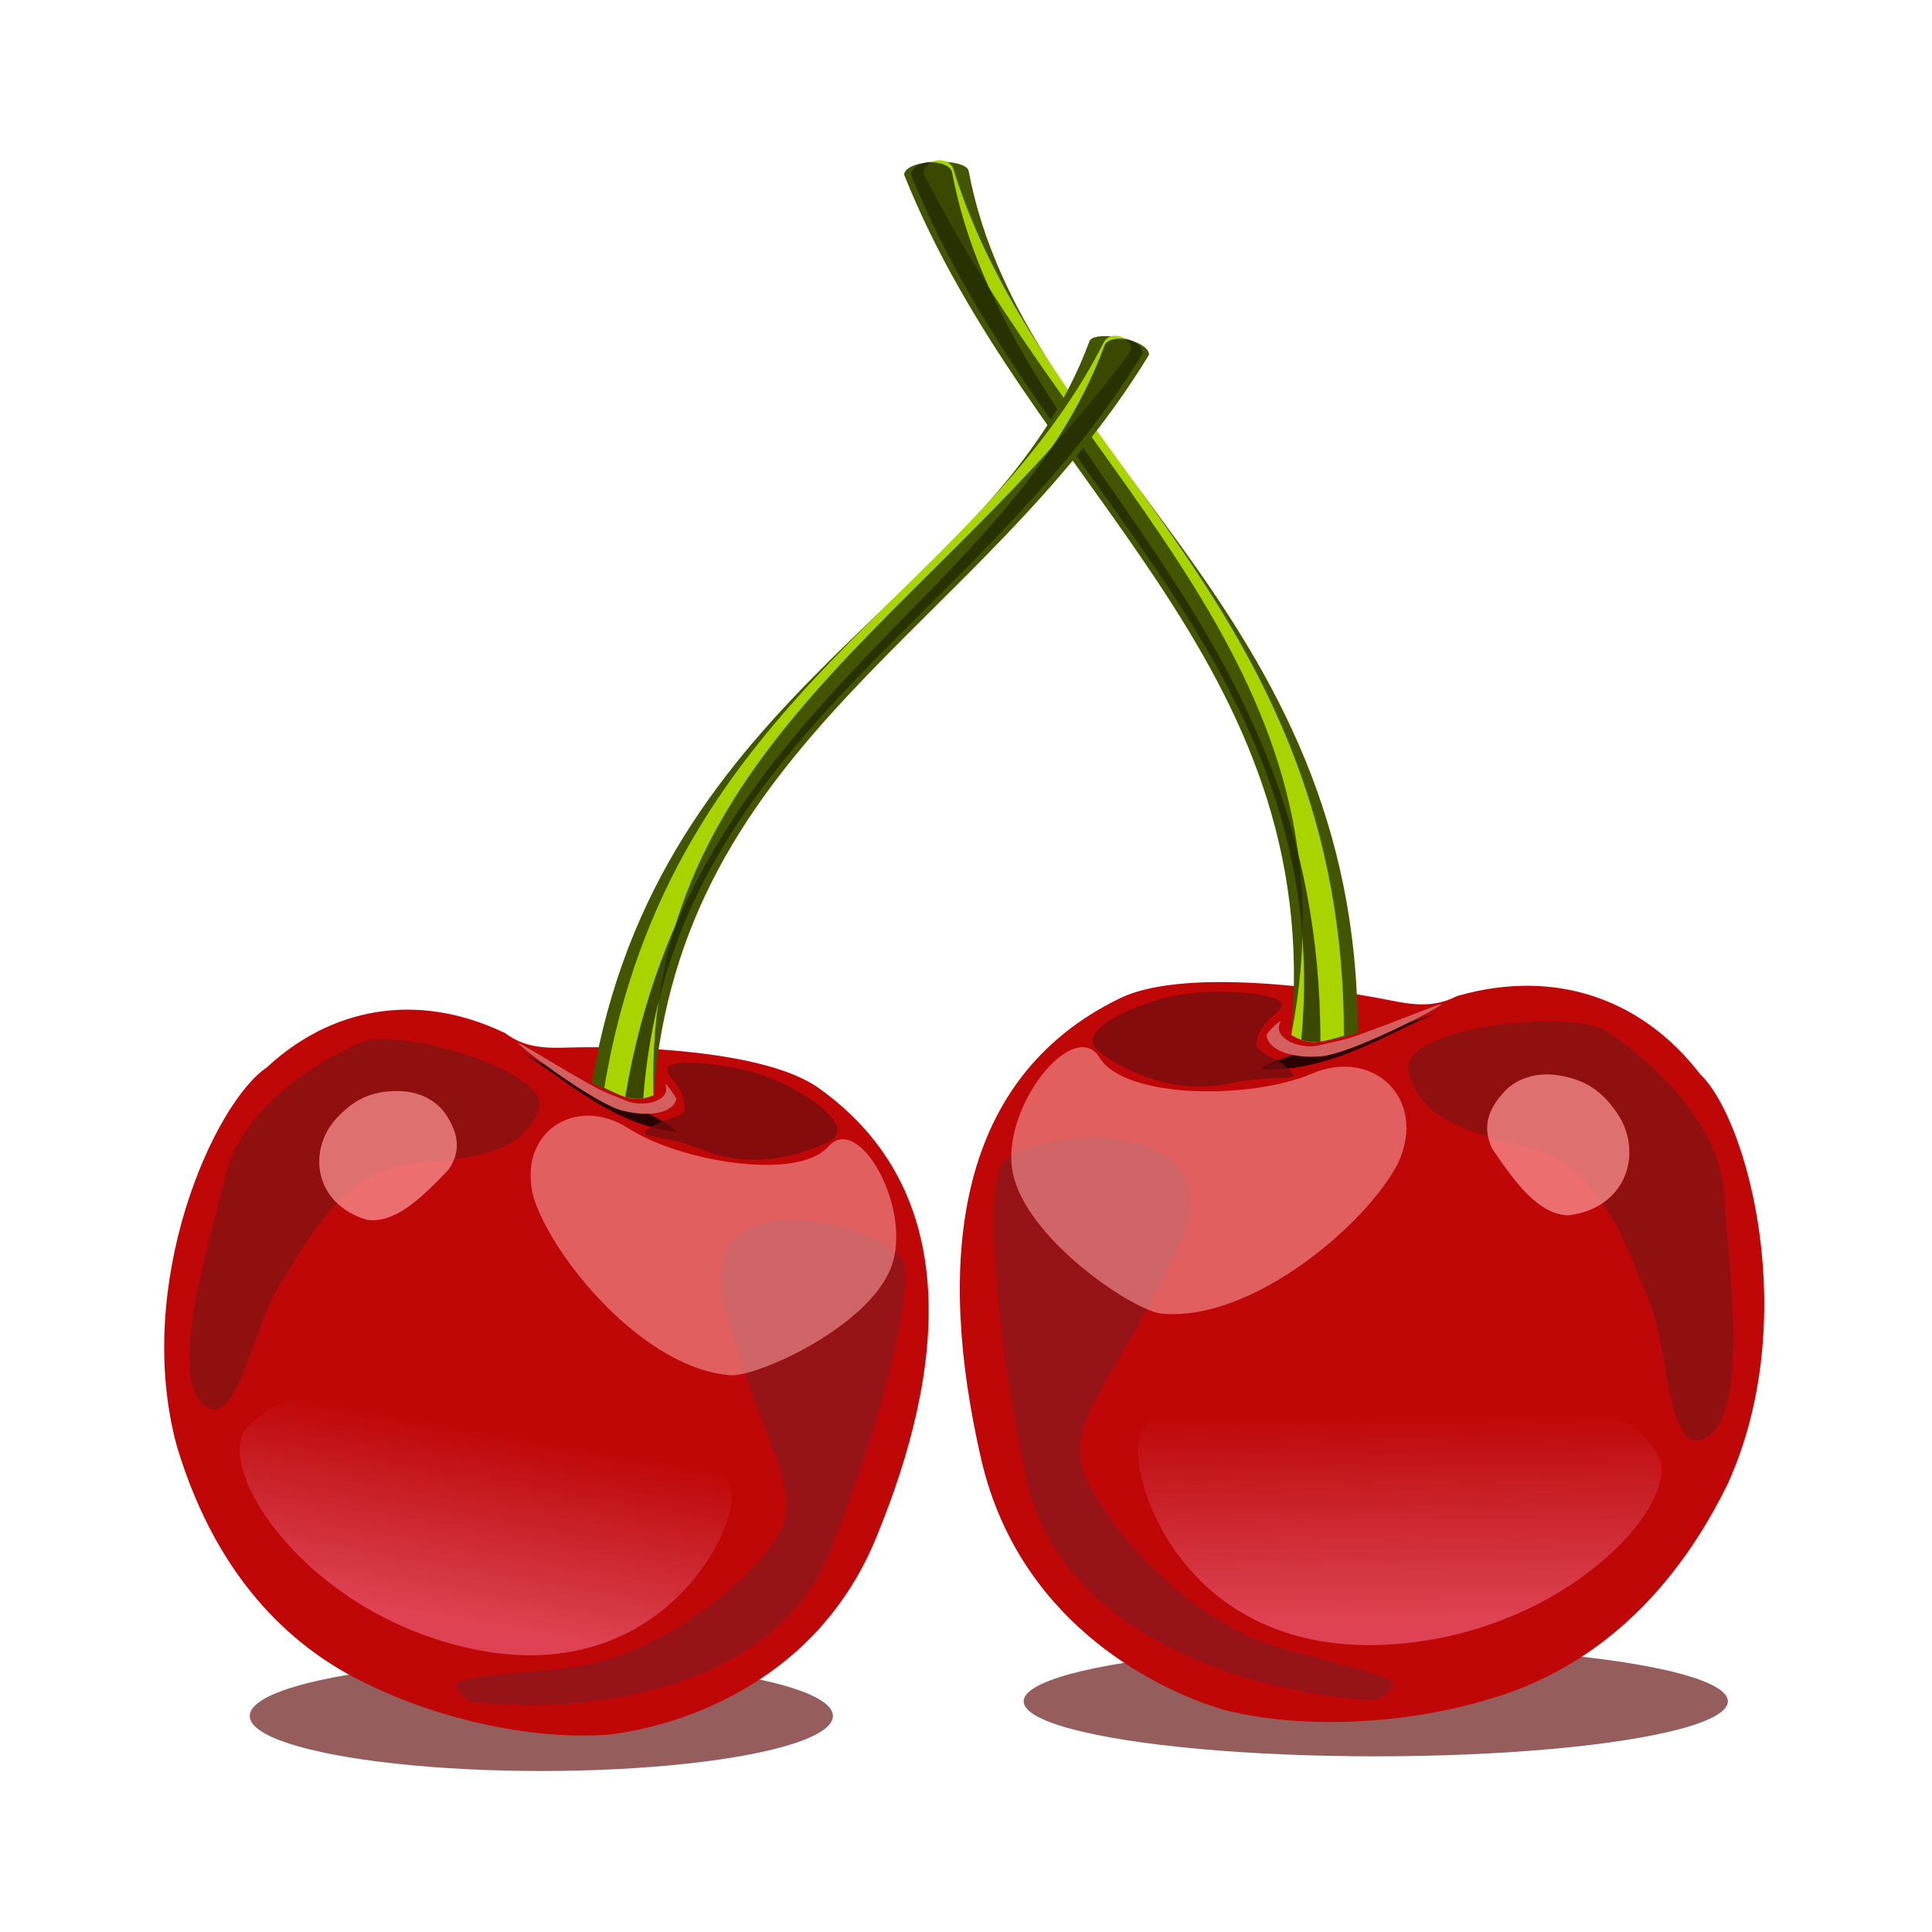 <svg:svg xmlns:dc="http://purl.org/dc/elements/1.1/" xmlns:ns1="http://sodipodi.sourceforge.net/DTD/sodipodi-0.dtd" xmlns:ns2="http://www.inkscape.org/namespaces/inkscape" xmlns:ns3="http://www.w3.org/1999/xlink" xmlns:ns5="http://creativecommons.org/ns#" xmlns:rdf="http://www.w3.org/1999/02/22-rdf-syntax-ns#" xmlns:svg="http://www.w3.org/2000/svg" height="405.337" id="svg2" version="1.1" viewBox="22.339 53.815 405.337 405.337" width="405.337" ns1:docname="picotas_remix_cherry_glossy_fruit.svg" ns2:export-filename="/home/fran/Im&#225;genes/VECTORES/Vectores.2015/picotas.png" ns2:export-xdpi="90" ns2:export-ydpi="90" ns2:version="0.92.1 r15371">
  <svg:defs id="defs4">
    <svg:linearGradient id="linearGradient1070" ns2:collect="always">
      <svg:stop id="stop1066" offset="0" style="stop-color:#df4252;stop-opacity:1" />
      <svg:stop id="stop1068" offset="1" style="stop-color:#d04654;stop-opacity:0;" />
    </svg:linearGradient>
    <svg:linearGradient id="linearGradient4666" ns2:collect="always">
      <svg:stop id="stop4668" offset="0" style="stop-color:#550000;stop-opacity:1" />
      <svg:stop id="stop4670" offset="1" style="stop-color:#c00708;stop-opacity:0;" />
    </svg:linearGradient>
    <svg:linearGradient gradientTransform="translate(-230,188.571)" gradientUnits="userSpaceOnUse" id="linearGradient4672" x1="335.072" x2="433.5" y1="700.513" y2="668.856" ns2:collect="always" ns3:href="#linearGradient4666" />
    <svg:filter height="2.026" id="filter4989" style="color-interpolation-filters:sRGB" width="1.297" x="-0.149" y="-0.513" ns2:collect="always">
      <svg:feGaussianBlur id="feGaussianBlur4991" stdDeviation="1.923" ns2:collect="always" />
    </svg:filter>
    <svg:linearGradient gradientTransform="translate(-4.286,24.286)" gradientUnits="userSpaceOnUse" id="linearGradient1072" x1="438.558" x2="438.305" y1="765.178" y2="725.53" ns2:collect="always" ns3:href="#linearGradient1070" />
    <svg:linearGradient gradientTransform="translate(-4.286,24.286)" gradientUnits="userSpaceOnUse" id="linearGradient1160" x1="438.558" x2="438.305" y1="765.178" y2="725.53" ns2:collect="always" ns3:href="#linearGradient1070" />
    <svg:linearGradient gradientTransform="translate(-4.286,24.286)" gradientUnits="userSpaceOnUse" id="linearGradient1166" x1="438.558" x2="438.305" y1="765.178" y2="725.53" ns2:collect="always" ns3:href="#linearGradient1070" />
  </svg:defs>
  <ns1:namedview bordercolor="#666666" borderopacity="1.0" fit-margin-bottom="0" fit-margin-left="0" fit-margin-right="0" fit-margin-top="0" id="base" pagecolor="#ffffff" showgrid="false" ns2:current-layer="layer1" ns2:cx="109.73076" ns2:cy="268.75366" ns2:document-units="px" ns2:pageopacity="0.0" ns2:pageshadow="2" ns2:snap-global="false" ns2:window-height="705" ns2:window-maximized="1" ns2:window-width="1366" ns2:window-x="-8" ns2:window-y="-8" ns2:zoom="0.70000006" />
  <svg:g id="layer1" transform="translate(-135.764,-387.667)" ns2:groupmode="layer" ns2:label="Capa 1">
    <svg:ellipse cx="446.74" cy="798.421" id="ellipse1164" rx="73.874" ry="11.543" style="fill:#610b0b;fill-opacity:0.662;fill-rule:evenodd;stroke-width:1.184" />
    <svg:ellipse cx="271.675" cy="801.499" id="path1162" rx="61.177" ry="11.543" style="fill:#610b0b;fill-opacity:0.662;fill-rule:evenodd;stroke-width:1.077" />
    <svg:g id="g1130" transform="matrix(1.077,0,0,1.077,-18.102,-69.396)">
      <svg:path d="m 431.68,668.695 c -17.578,-3.177 -39.388,-4.843 -49.68,0.015 -33.52,16.08 -35.551,53.231 -27.429,89.143 6.903,31.472 32.662,45.086 47.238,49.524 15.08,3.929 35.335,2.937 51.429,-1.905 14.635,-4.103 33.491,-14.737 46.857,-41.905 14.515,-31.664 4.099,-71.074 -5.333,-80 -10.733,-14.007 -27.509,-20.875 -47.312,-15.186 -5.492,2.851 -10.466,1.277 -15.77,0.313 z" id="path4551" style="fill:#c00708;fill-opacity:1;stroke:none;stroke-width:1.067" ns1:nodetypes="ccccccccc" ns2:connector-curvature="0" />
      <svg:path d="m 430.407,805.531 c -27.143,-1.786 -60.714,-14.643 -66.786,-42.857 -6.071,-28.214 -7.857,-52.857 -5.357,-60.714 2.5,-7.857 47.5,-12.143 35,15 -12.5,27.143 -22.857,34.286 -18.214,45 4.643,10.714 20.357,28.571 38.571,33.571 18.214,5 23.214,5.714 20.714,8.214 -2.5,2.5 -3.929,1.786 -3.929,1.786 z" id="path1060" style="fill:#961417;fill-opacity:1;stroke:none;stroke-width:1px;stroke-linecap:butt;stroke-linejoin:miter;stroke-opacity:1" ns2:connector-curvature="0" />
      <svg:path d="m 377.801,680.382 c -5.015,-8.118 -19.414,9.862 -16.903,22.409 2.511,12.546 22.401,26.264 28.705,27.426 17.987,1.889 40.562,-17.786 46.425,-29.412 5.66,-12.652 -5.101,-22.345 -16.87,-17.299 -11.768,5.046 -36.342,4.995 -41.357,-3.123 z" id="path4553" style="opacity:0.54;fill:#ffaaaa;fill-opacity:1;stroke:none;stroke-width:1.067" ns1:nodetypes="zzcczz" ns2:connector-curvature="0" />
      <svg:path d="m 476.193,675.064 c 10.102,6.313 22.476,18.94 23.233,31.567 0.758,12.627 5.051,41.921 -3.03,47.477 -8.081,5.556 -7.576,-16.92 -11.617,-26.517 -4.041,-9.596 -8.839,-25.759 -23.233,-29.547 -14.395,-3.788 -21.244,-6.232 -23.532,-14.87 -2.288,-8.638 30.877,-12.383 38.179,-8.111 z" id="path1062" style="fill:#901010;fill-opacity:1;stroke:none;stroke-width:1px;stroke-linecap:butt;stroke-linejoin:miter;stroke-opacity:1" ns1:nodetypes="csssszc" ns2:connector-curvature="0" />
      <svg:path d="m 387.5,617.005 c 13.347,0.761 24.367,-7.548 34.286,-11.071 -12.904,5.163 -31.235,8.09 -34.286,11.071 z" id="path4911" style="fill:#2b0000;stroke:none;filter:url(#filter4989)" transform="matrix(1.067,0,0,1.067,-4.286,24.286)" ns1:nodetypes="ccc" ns2:connector-curvature="0" />
      <svg:path d="m 339.714,508.329 c 24.412,61.203 82.104,94.48 75.429,167.619 3.424,2.106 8.113,1.051 12.952,-0.381 0.083,-83.19 -65.334,-111.891 -75.81,-168 -0.757,-2.445 -12.048,-2.4 -12.571,0.762 z" id="path5273" style="fill:#445500;stroke:none;stroke-width:1.067" ns1:nodetypes="ccccc" ns2:connector-curvature="0" />
      <svg:path d="m 343.486,508.06 c 30.771,61.203 85.589,97.173 71.657,167.888 3.424,2.106 5.419,1.59 10.259,0.158 0.083,-83.19 -58.6,-112.43 -76.079,-168.808 -0.757,-2.445 -5.313,-2.4 -5.837,0.762 z" id="path5275" style="fill:#aad400;stroke:none;stroke-width:1.067" ns1:nodetypes="ccccc" ns2:connector-curvature="0" />
      <svg:path d="m 341.061,508.329 c 24.412,61.203 82.723,95.444 76.047,168.583 1.499,0.528 2.883,0.42 3.714,0.345 0.083,-83.19 -61.294,-113.311 -71.769,-169.421 -0.757,-2.445 -7.468,-2.669 -7.992,0.493 z" id="path5285" style="fill:#222b00;fill-opacity:0.823;stroke:none;stroke-width:1.067" ns1:nodetypes="ccccc" ns2:connector-curvature="0" />
      <svg:path d="m 444.44,669.991 c -1.505,1.321 -17.862,9.681 -23.524,10.143 -5.604,0.457 -10.311,-1.184 -10.571,-4.143 -0.039,-0.439 3.117,-3.375 2.679,-2.548 -1.68,3.168 3.95,5.506 7.702,4.5 1.573,-0.421 4.064,-0.772 6.854,-1.741 7.689,-2.671 17.642,-6.897 16.861,-6.211 z" id="path5299" style="fill:#d35f5f;fill-opacity:1;stroke:none;stroke-width:1.14" ns1:nodetypes="sssssss" ns2:connector-curvature="0" />
      <svg:path d="m 412.896,669.407 c -1.688,-1.769 -14.606,-2.873 -22.987,-0.479 -8.381,2.394 -17.096,6.896 -11.781,10.631 5.316,3.735 14.415,8.045 24.711,5.89 10.296,-2.155 15.325,0.239 11.493,-3.113 -3.831,-3.352 -7.183,-2.394 -5.507,-6.465 1.676,-4.071 5.759,-4.696 4.071,-6.465 z" id="path919" style="fill:#740d0d;fill-opacity:0.783;stroke:none;stroke-width:0.948px;stroke-linecap:butt;stroke-linejoin:miter;stroke-opacity:1" ns1:nodetypes="zsssscz" ns2:connector-curvature="0" />
      <svg:path d="m 467.354,683.856 c -5.041,-0.841 -8.939,1.005 -11.04,3.538 -2.646,2.986 -4.059,6.372 -2.066,10.664 4.595,6.843 9.203,12.999 14.984,13.03 11.105,-1.394 14.394,-11.872 9.725,-19.381 -3.105,-4.849 -6.561,-7.009 -11.602,-7.85 z" id="path4557" style="fill:#fc9393;fill-opacity:0.732;stroke:none;stroke-width:1.152" ns1:nodetypes="zccccz" ns2:connector-curvature="0" />
      <svg:path d="m 385.28,756.381 c -0.253,10.859 11.617,39.901 47.73,38.386 36.113,-1.515 60.104,-29.294 53.033,-37.881 -7.071,-8.586 -6.256,-7.787 -44.952,-8.081 -38.696,-0.294 -54.582,-4.459 -55.811,7.576 z" id="path1064" style="fill:url(#linearGradient1166);fill-opacity:1;stroke:none;stroke-width:1px;stroke-linecap:butt;stroke-linejoin:miter;stroke-opacity:1" ns1:nodetypes="csczc" ns2:connector-curvature="0" />
    </svg:g>
    <svg:g id="g1158" transform="matrix(-1.003,-0.169,-0.169,1.003,825.813,63.457)">
      <svg:path d="m 431.68,668.695 c -17.578,-3.177 -39.388,-4.843 -49.68,0.015 -33.52,16.08 -35.551,53.231 -27.429,89.143 6.903,31.472 32.662,45.086 47.238,49.524 15.08,3.929 35.335,2.937 51.429,-1.905 14.635,-4.103 33.491,-14.737 46.857,-41.905 14.515,-31.664 4.099,-71.074 -5.333,-80 -10.733,-14.007 -27.509,-20.875 -47.312,-15.186 -5.492,2.851 -10.466,1.277 -15.77,0.313 z" id="path1134" style="fill:#c00708;fill-opacity:1;stroke:none;stroke-width:1.067" ns1:nodetypes="ccccccccc" ns2:connector-curvature="0" />
      <svg:path d="m 430.407,805.531 c -27.143,-1.786 -60.714,-14.643 -66.786,-42.857 -6.071,-28.214 -7.857,-52.857 -5.357,-60.714 2.5,-7.857 47.5,-12.143 35,15 -12.5,27.143 -22.857,34.286 -18.214,45 4.643,10.714 20.357,28.571 38.571,33.571 18.214,5 23.214,5.714 20.714,8.214 -2.5,2.5 -3.929,1.786 -3.929,1.786 z" id="path1136" style="fill:#961417;fill-opacity:1;stroke:none;stroke-width:1px;stroke-linecap:butt;stroke-linejoin:miter;stroke-opacity:1" ns2:connector-curvature="0" />
      <svg:path d="m 377.801,680.382 c -5.015,-8.118 -19.414,9.862 -16.903,22.409 2.511,12.546 22.401,26.264 28.705,27.426 17.987,1.889 40.562,-17.786 46.425,-29.412 5.66,-12.652 -5.101,-22.345 -16.87,-17.299 -11.768,5.046 -36.342,4.995 -41.357,-3.123 z" id="path1138" style="opacity:0.54;fill:#ffaaaa;fill-opacity:1;stroke:none;stroke-width:1.067" ns1:nodetypes="zzcczz" ns2:connector-curvature="0" />
      <svg:path d="m 476.193,675.064 c 10.102,6.313 22.476,18.94 23.233,31.567 0.758,12.627 5.051,41.921 -3.03,47.477 -8.081,5.556 -7.576,-16.92 -11.617,-26.517 -4.041,-9.596 -8.839,-25.759 -23.233,-29.547 -14.395,-3.788 -21.244,-6.232 -23.532,-14.87 -2.288,-8.638 30.877,-12.383 38.179,-8.111 z" id="path1140" style="fill:#901010;fill-opacity:1;stroke:none;stroke-width:1px;stroke-linecap:butt;stroke-linejoin:miter;stroke-opacity:1" ns1:nodetypes="csssszc" ns2:connector-curvature="0" />
      <svg:path d="m 387.5,617.005 c 13.347,0.761 24.367,-7.548 34.286,-11.071 -12.904,5.163 -31.235,8.09 -34.286,11.071 z" id="path1142" style="fill:#2b0000;stroke:none;filter:url(#filter4989)" transform="matrix(1.067,0,0,1.067,-4.286,24.286)" ns1:nodetypes="ccc" ns2:connector-curvature="0" />
      <svg:path d="m 339.714,508.329 c 24.412,61.203 82.104,94.48 75.429,167.619 3.424,2.106 8.113,1.051 12.952,-0.381 0.083,-83.19 -65.334,-111.891 -75.81,-168 -0.757,-2.445 -12.048,-2.4 -12.571,0.762 z" id="path1144" style="fill:#445500;stroke:none;stroke-width:1.067" ns1:nodetypes="ccccc" ns2:connector-curvature="0" />
      <svg:path d="m 343.486,508.06 c 30.771,61.203 85.589,97.173 71.657,167.888 3.424,2.106 5.419,1.59 10.259,0.158 0.083,-83.19 -58.6,-112.43 -76.079,-168.808 -0.757,-2.445 -5.313,-2.4 -5.837,0.762 z" id="path1146" style="fill:#aad400;stroke:none;stroke-width:1.067" ns1:nodetypes="ccccc" ns2:connector-curvature="0" />
      <svg:path d="m 341.061,508.329 c 24.412,61.203 82.723,95.444 76.047,168.583 1.499,0.528 2.883,0.42 3.714,0.345 0.083,-83.19 -61.294,-113.311 -71.769,-169.421 -0.757,-2.445 -7.468,-2.669 -7.992,0.493 z" id="path1148" style="fill:#222b00;fill-opacity:0.823;stroke:none;stroke-width:1.067" ns1:nodetypes="ccccc" ns2:connector-curvature="0" />
      <svg:path d="m 444.44,669.991 c -1.505,1.321 -17.862,9.681 -23.524,10.143 -5.604,0.457 -10.311,-1.184 -10.571,-4.143 -0.039,-0.439 3.117,-3.375 2.679,-2.548 -1.68,3.168 3.95,5.506 7.702,4.5 1.573,-0.421 4.064,-0.772 6.854,-1.741 7.689,-2.671 17.642,-6.897 16.861,-6.211 z" id="path1150" style="fill:#d35f5f;fill-opacity:1;stroke:none;stroke-width:1.14" ns1:nodetypes="sssssss" ns2:connector-curvature="0" />
      <svg:path d="m 412.896,669.407 c -1.688,-1.769 -14.606,-2.873 -22.987,-0.479 -8.381,2.394 -17.096,6.896 -11.781,10.631 5.316,3.735 14.415,8.045 24.711,5.89 10.296,-2.155 15.325,0.239 11.493,-3.113 -3.831,-3.352 -7.183,-2.394 -5.507,-6.465 1.676,-4.071 5.759,-4.696 4.071,-6.465 z" id="path1152" style="fill:#740d0d;fill-opacity:0.783;stroke:none;stroke-width:0.948px;stroke-linecap:butt;stroke-linejoin:miter;stroke-opacity:1" ns1:nodetypes="zsssscz" ns2:connector-curvature="0" />
      <svg:path d="m 467.354,683.856 c -5.041,-0.841 -8.939,1.005 -11.04,3.538 -2.646,2.986 -4.059,6.372 -2.066,10.664 4.595,6.843 9.203,12.999 14.984,13.03 11.105,-1.394 14.394,-11.872 9.725,-19.381 -3.105,-4.849 -6.561,-7.009 -11.602,-7.85 z" id="path1154" style="fill:#fc9393;fill-opacity:0.732;stroke:none;stroke-width:1.152" ns1:nodetypes="zccccz" ns2:connector-curvature="0" />
      <svg:path d="m 385.28,756.381 c -0.253,10.859 11.617,39.901 47.73,38.386 36.113,-1.515 60.104,-29.294 53.033,-37.881 -7.071,-8.586 -6.256,-7.787 -44.952,-8.081 -38.696,-0.294 -54.582,-4.459 -55.811,7.576 z" id="path1156" style="fill:url(#linearGradient1160);fill-opacity:1;stroke:none;stroke-width:1px;stroke-linecap:butt;stroke-linejoin:miter;stroke-opacity:1" ns1:nodetypes="csczc" ns2:connector-curvature="0" />
    </svg:g>
  </svg:g>
</svg:svg>